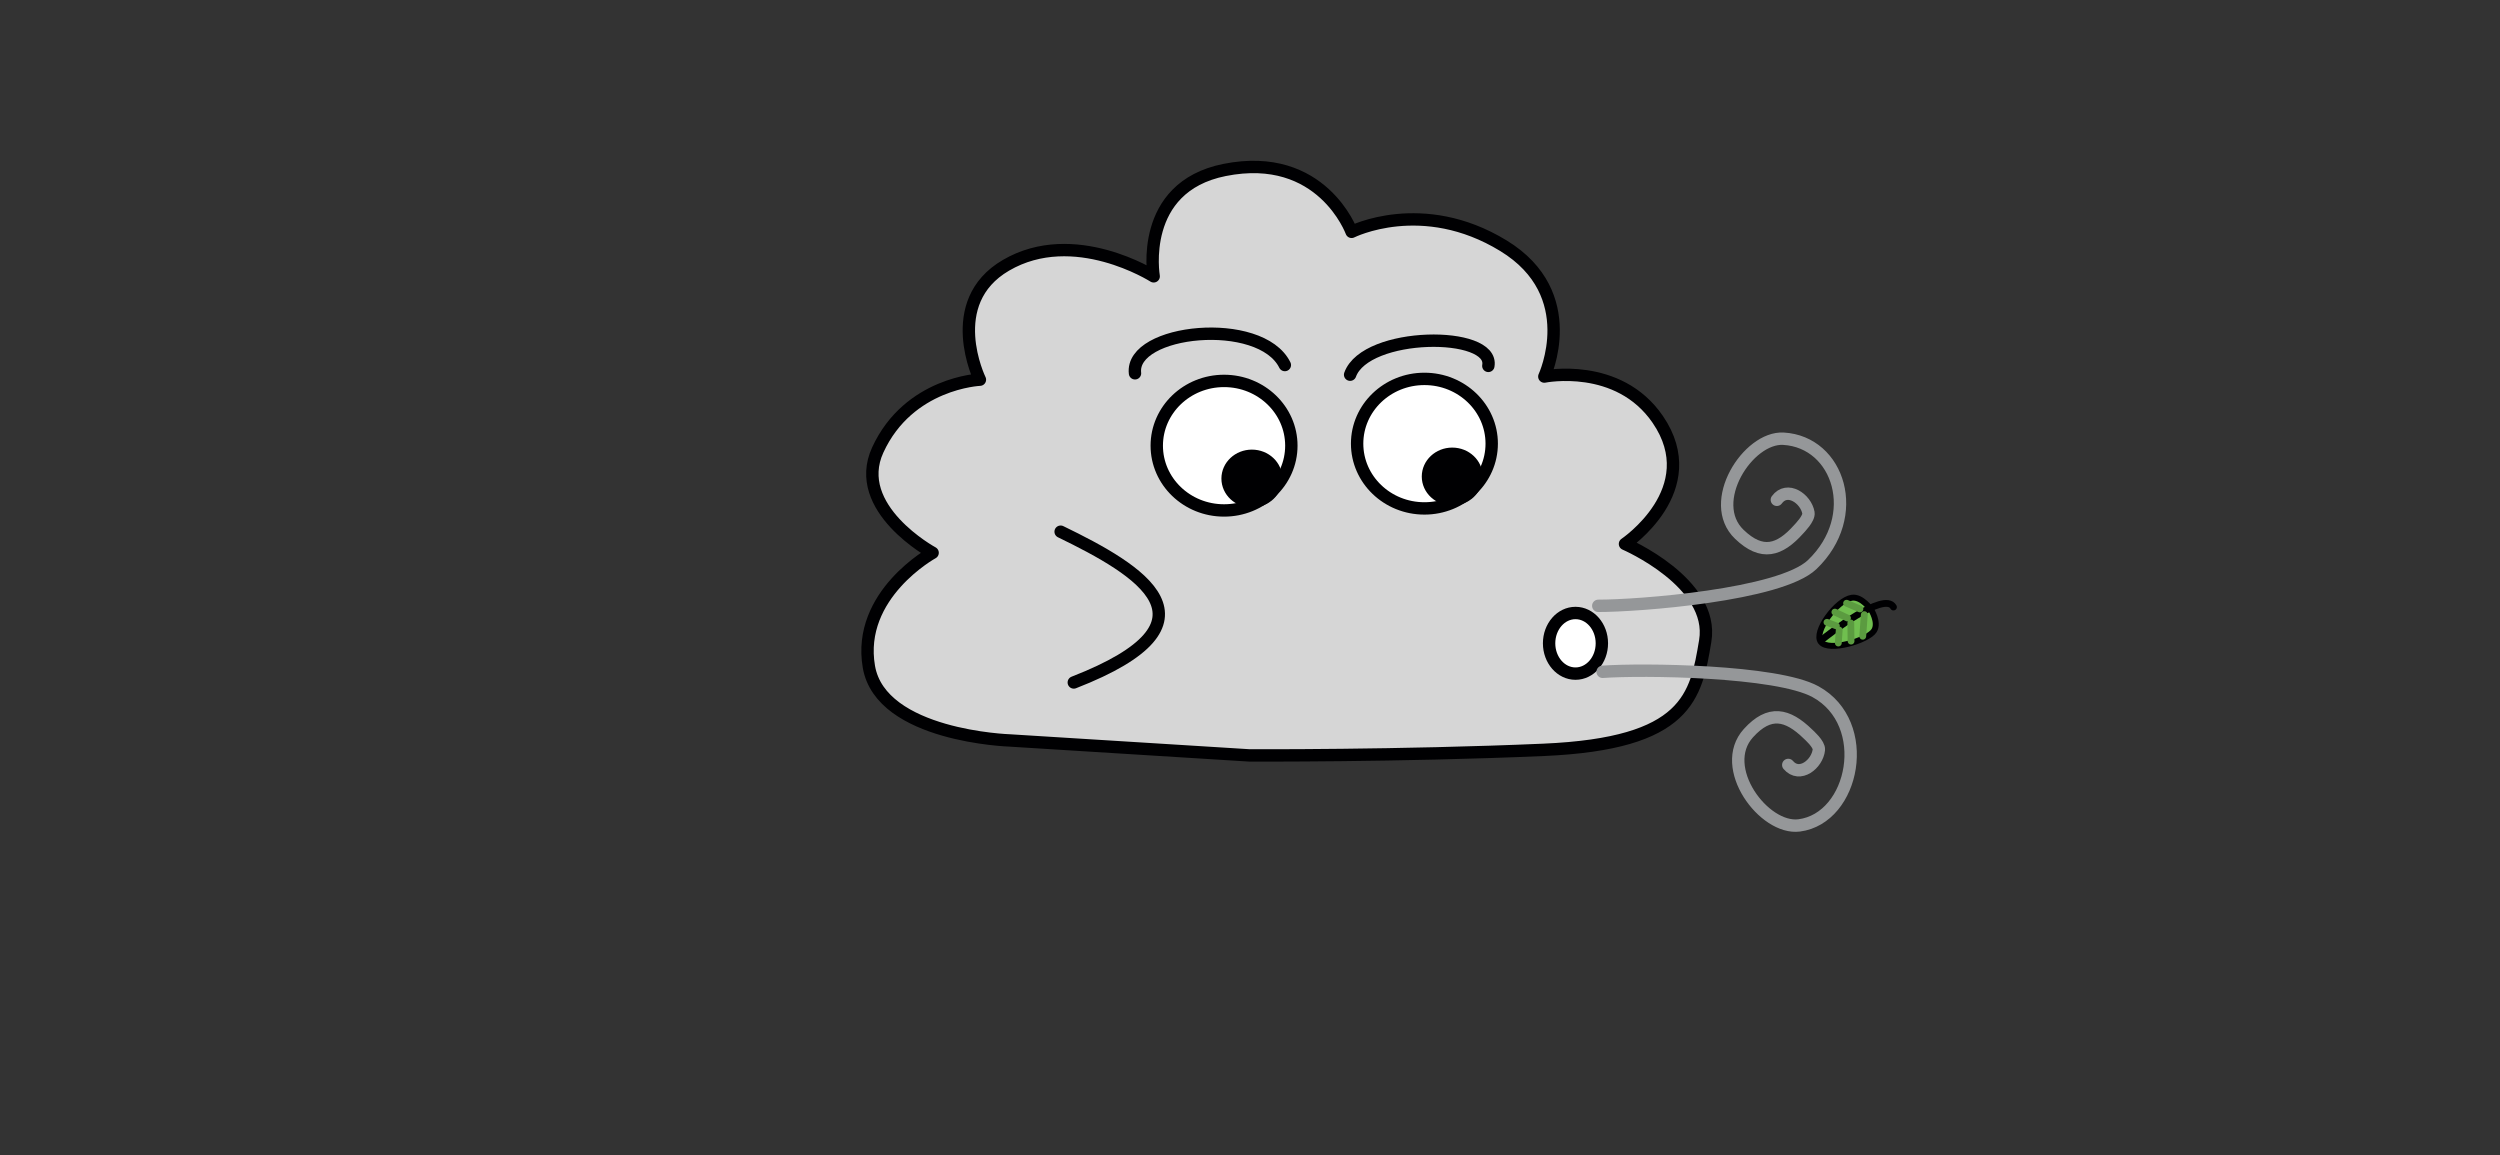 <?xml version="1.0" encoding="UTF-8" standalone="no"?>
<!DOCTYPE svg PUBLIC "-//W3C//DTD SVG 1.1//EN" "http://www.w3.org/Graphics/SVG/1.1/DTD/svg11.dtd">
<!-- Created with Vectornator (http://vectornator.io/) -->
<svg height="100%" stroke-miterlimit="10" style="fill-rule:nonzero;clip-rule:evenodd;stroke-linecap:round;stroke-linejoin:round;" version="1.1" viewBox="0 0 844 390" width="100%" xml:space="preserve" xmlns="http://www.w3.org/2000/svg" xmlns:vectornator="http://vectornator.io" xmlns:xlink="http://www.w3.org/1999/xlink">
<rect x="0" y="0" width="844" height="390" fill="#333333" stroke="none"/>
<defs/>
<g id="Layer-1" vectornator:layerName="Layer 1" visibility="hidden">
<path d="M476.579 139.343C492.797 143.381 506.953 158.016 506.953 158.016C506.953 158.016 548.802 204.908 538.831 235.442C528.86 265.975 508.132 283.048 467.07 280.151C454.481 279.262 445.122 267.839 418.793 267.79C392.464 267.742 377.21 279.896 361.755 279.956C346.3 280.015 339.547 266.965 315.884 266.174C292.221 265.384 302.348 275.435 267.103 276.793C231.859 278.152 240.938 274.819 215.376 261.723C189.814 248.627 195.13 212.67 195.13 212.67C195.13 212.67 163.044 198.9 167.281 182.445C171.518 165.989 203.428 150.863 203.428 150.863C203.428 150.863 208.257 118.797 225.061 111.1C241.865 103.403 266.32 113.895 266.32 113.895C266.32 113.895 273.87 84.308 289.008 81.632C304.146 78.956 326.872 103.191 326.872 103.191C326.872 103.191 360.244 87.578 376.203 101.12C392.162 114.662 399.357 155.815 399.357 155.815C399.357 155.815 399.514 133.562 415.524 126.985C431.534 120.408 449.495 137.23 449.495 137.23C449.495 137.23 460.361 135.305 476.579 139.343Z" fill="none" opacity="1" stroke="#959799" stroke-linecap="round" stroke-linejoin="round" stroke-width="4.178"/>
</g>
<g id="Layer-2" vectornator:layerName="Layer 2" visibility="hidden">
<path d="M229.765 329.195C200.417 333.211 195.374 306.386 195.374 306.386C195.374 306.386 187.048 327.919 153.658 318.126C125.038 309.733 129.881 283.716 129.881 283.716C129.881 283.716 104.417 295.27 85.209 270.529C66.959 247.02 95.706 232.224 95.706 232.224C95.706 232.224 66.312 234.284 62.993 210.693C59.544 186.179 85.365 179.598 85.365 179.598C85.365 179.598 57.601 161.874 67.291 142.399C78.427 120.017 102.806 132.534 102.806 132.534C102.806 132.534 90.886 106.11 112.791 94.208C136.187 81.497 162.518 99.467 162.518 99.467C162.518 99.467 158.237 69.239 187.55 64.315C220.599 58.763 229.765 86.519 229.765 86.519C229.765 86.519 236.976 55.884 271.98 64.315C311.287 73.782 301.029 95.451 301.029 95.451C301.029 95.451 318.05 74.835 344.926 92.418C371.185 109.597 353.017 131.607 353.017 131.607C353.017 131.607 376.084 122.285 388.832 142.203C404.311 166.389 374.783 179.289 374.783 179.289C374.783 179.289 406.165 180.599 404.879 211.002C403.591 241.455 370.313 241.801 370.313 241.801C370.313 241.801 387.254 265.234 370.614 279.488C351.175 296.14 326.56 278.464 326.56 278.464C326.56 278.464 334.143 307.643 307.726 318.435C282.901 328.577 262.303 305.15 262.303 305.15C262.303 305.15 261.023 324.918 229.765 329.195Z" fill="#ffffff" fill-rule="nonzero" opacity="1" stroke="#000002" stroke-linecap="butt" stroke-linejoin="round" stroke-width="4.178"/>
</g>
<g id="Layer-3" vectornator:layerName="Layer 3">
<path d="M421.809 255.025L340.893 249.975C340.893 249.975 297.382 248.585 293.338 225.108C289.134 200.713 314.853 186.624 314.853 186.624C314.853 186.624 287.252 171.661 296.337 151.896C306.778 129.181 330.819 128.181 330.819 128.181C330.819 128.181 318.089 102.137 339.616 89.566C362.61 76.139 389.482 93.289 389.482 93.289C389.482 93.289 384.271 63.207 413.418 57.381C446.281 50.813 456.298 78.272 456.298 78.272C456.298 78.272 480.157 66.213 507.563 82.959C534.339 99.321 521.362 127.127 521.362 127.127C521.362 127.127 546.305 122.073 559.661 141.589C575.879 165.285 548.594 183.631 548.594 183.631C548.594 183.631 578.969 196.683 575.683 216.387C572.573 235.028 569.837 251.036 521.088 253.149C472.34 255.263 421.809 255.025 421.809 255.025Z" fill="#d6d6d6" fill-rule="nonzero" opacity="1" stroke="#000002" stroke-linecap="butt" stroke-linejoin="round" stroke-width="4.178"/>
</g>
<g id="Layer-4" vectornator:layerName="Layer 4">
<path d="M522.976 217.181C522.976 211.529 526.964 206.947 531.882 206.947C536.801 206.947 540.789 211.529 540.789 217.181C540.789 222.833 536.801 227.415 531.882 227.415C526.964 227.415 522.976 222.833 522.976 217.181Z" fill="#ffffff" fill-rule="nonzero" opacity="1" stroke="#000002" stroke-linecap="butt" stroke-linejoin="round" stroke-width="4.178"/>
</g>
<g id="Layer-6" vectornator:layerName="Layer 6">
<path d="M358.068 179.5C384.902 192.53 414.681 210.092 362.51 230.402" fill="none" opacity="1" stroke="#000002" stroke-linecap="round" stroke-linejoin="round" stroke-width="4.178"/>
</g>
<g id="Layer-5" vectornator:layerName="Layer 5">
<path d="M390.523 150.461C390.523 138.386 400.694 128.597 413.241 128.597C425.788 128.597 435.96 138.386 435.96 150.461C435.96 162.537 425.788 172.326 413.241 172.326C400.694 172.326 390.523 162.537 390.523 150.461Z" fill="#ffffff" fill-rule="nonzero" opacity="1" stroke="#000002" stroke-linecap="butt" stroke-linejoin="round" stroke-width="4.178"/>
<path d="M458.166 149.778C458.166 137.703 468.337 127.914 480.884 127.914C493.431 127.914 503.602 137.703 503.602 149.778C503.602 161.853 493.431 171.642 480.884 171.642C468.337 171.642 458.166 161.853 458.166 149.778Z" fill="#ffffff" fill-rule="nonzero" opacity="1" stroke="#000002" stroke-linecap="butt" stroke-linejoin="round" stroke-width="4.178"/>
<path d="M414.437 161.564C414.437 157.319 418.108 153.878 422.636 153.878C427.164 153.878 430.835 157.319 430.835 161.564C430.835 165.809 427.164 169.251 422.636 169.251C418.108 169.251 414.437 165.809 414.437 161.564Z" fill="#000002" fill-rule="nonzero" opacity="1" stroke="#000002" stroke-linecap="butt" stroke-linejoin="round" stroke-width="4.178"/>
<path d="M482.079 160.881C482.079 156.636 485.75 153.194 490.279 153.194C494.807 153.194 498.478 156.636 498.478 160.881C498.478 165.126 494.807 168.568 490.279 168.568C485.75 168.568 482.079 165.126 482.079 160.881Z" fill="#000002" fill-rule="nonzero" opacity="1" stroke="#000002" stroke-linecap="butt" stroke-linejoin="round" stroke-width="4.178"/>
</g>
<g id="Layer-7" vectornator:layerName="Layer 7">
<path d="M383.176 126.026C381.427 111.149 425.556 106.616 433.764 123.238" fill="none" opacity="1" stroke="#000002" stroke-linecap="round" stroke-linejoin="round" stroke-width="4.178"/>
<path d="M455.8 126.498C461.076 111.866 504.624 111.596 502.464 123.524" fill="none" opacity="1" stroke="#000002" stroke-linecap="round" stroke-linejoin="round" stroke-width="4.178"/>
</g>
<clipPath id="ArtboardFrame">
<rect height="390" width="844" x="0" y="0"/>
</clipPath>
<g clip-path="url(#ArtboardFrame)" id="Layer-8" vectornator:layerName="Layer 8">
<path d="M931.393 163.357C984.342 162.109 1069.79 174.194 1114.82 143.973C1127.43 135.514 1139.44 119.312 1139.46 103.217C1139.49 83.486 1112.74 73.868 1097.19 73.786C1071.07 73.648 1043.78 84.027 1032.85 109.271C1019.38 140.421 1053.89 149.786 1074.78 141.921C1083.86 138.504 1096.38 128.868 1096.22 117.182C1096.05 104.272 1088.6 98.371 1080.63 102.457C1064.01 110.983 1080.96 119.628 1080.96 119.628" fill="none" opacity="1" stroke="#959799" stroke-linecap="round" stroke-linejoin="round" stroke-width="4.178"/>
<path d="M911.232 210.766C964.064 207.028 998.99 210.105 1046.66 235.957C1060.01 243.193 1077.22 259.794 1078.76 275.815C1080.64 295.456 1092.25 312.348 1076.78 313.892C1050.79 316.486 1022.64 308.72 1009.39 284.615C993.046 254.871 1026.52 242.301 1048.07 248.166C1057.43 250.715 1070.79 259.131 1071.73 270.779C1072.78 283.648 1065.92 290.223 1057.6 286.905C1040.25 279.98 1056.31 269.78 1056.31 269.78" fill="none" opacity="1" stroke="#959799" stroke-linecap="round" stroke-linejoin="round" stroke-width="4.178"/>
<path d="M539.572 204.526C552.802 204.557 600.998 200.952 611.81 190.595C628.888 174.237 620.851 149.195 602.105 148.112C590.1 147.418 575.943 169.598 587.204 180.394C594.853 187.729 600.784 185.882 607.193 178.717C607.558 178.309 610.855 174.985 610.533 173.133C609.702 168.352 603.352 163.962 599.862 168.738" fill="none" opacity="1" stroke="#959799" stroke-linecap="round" stroke-linejoin="round" stroke-width="4.178"/>
<path d="M541.047 226.802C554.242 225.837 599.821 226.317 612.94 233.532C632.371 244.218 626.031 276.254 607.408 278.659C595.482 280.199 579.795 259.075 590.264 247.509C597.377 239.653 603.423 241.076 610.323 247.771C610.715 248.151 614.239 251.234 614.049 253.105C613.558 257.932 607.533 262.76 603.714 258.243" fill="none" opacity="1" stroke="#959799" stroke-linecap="round" stroke-linejoin="round" stroke-width="4.178"/>
</g>
<g clip-path="url(#ArtboardFrame)" id="Layer-9" vectornator:layerName="Layer 9">
<g opacity="1">
<path d="M631.651 205.779C631.651 205.779 634.407 210.094 632.709 212.872C630.668 216.212 617.406 220.173 614.711 216.721C612.105 213.384 620.082 202.554 625.179 201.794C628.525 201.295 631.651 205.779 631.651 205.779Z" fill="#70bf4f" fill-rule="nonzero" opacity="1" stroke="#000002" stroke-linecap="round" stroke-linejoin="round" stroke-width="2.009"/>
<path d="M615.016 216.031C616.919 214.427 636.173 199.378 639.232 204.94" fill="none" opacity="1" stroke="#000002" stroke-linecap="round" stroke-linejoin="round" stroke-width="2.298"/>
<path d="M620.62 217.085L620.919 212.699" fill="none" opacity="1" stroke="#5b9b40" stroke-linecap="butt" stroke-linejoin="round" stroke-width="2.298"/>
<path d="M619.968 211.303L616.783 210.092" fill="none" opacity="1" stroke="#5b9b40" stroke-linecap="butt" stroke-linejoin="round" stroke-width="2.298"/>
<path d="M624.915 216.441L624.835 210.324" fill="none" opacity="1" stroke="#5b9b40" stroke-linecap="butt" stroke-linejoin="round" stroke-width="2.298"/>
<path d="M623.712 208.653L619.454 206.644" fill="none" opacity="1" stroke="#5b9b40" stroke-linecap="butt" stroke-linejoin="round" stroke-width="2.298"/>
<path d="M628.865 214.797L629.393 207.496" fill="none" opacity="1" stroke="#5b9b40" stroke-linecap="butt" stroke-linejoin="round" stroke-width="2.298"/>
<path d="M627.906 205.588L623.405 203.646" fill="none" opacity="1" stroke="#5b9b40" stroke-linecap="butt" stroke-linejoin="round" stroke-width="2.298"/>
</g>
<g opacity="1">
<path d="M1189.09 245.492C1189.09 245.492 1191.57 249.972 1189.7 252.637C1187.46 255.841 1173.97 258.957 1171.5 255.342C1169.11 251.847 1177.75 241.543 1182.89 241.106C1186.26 240.819 1189.09 245.492 1189.09 245.492Z" fill="#70bf4f" fill-rule="nonzero" opacity="1" stroke="#000002" stroke-linecap="round" stroke-linejoin="round" stroke-width="2.009"/>
<path d="M1171.85 254.672C1173.85 253.192 1194.01 239.389 1196.71 245.133" fill="none" opacity="1" stroke="#000002" stroke-linecap="round" stroke-linejoin="round" stroke-width="2.298"/>
<path d="M1177.37 256.078L1177.95 251.72" fill="none" opacity="1" stroke="#5b9b40" stroke-linecap="butt" stroke-linejoin="round" stroke-width="2.298"/>
<path d="M1177.09 250.267L1173.98 248.857" fill="none" opacity="1" stroke="#5b9b40" stroke-linecap="butt" stroke-linejoin="round" stroke-width="2.298"/>
<path d="M1181.7 255.707L1182.01 249.597" fill="none" opacity="1" stroke="#5b9b40" stroke-linecap="butt" stroke-linejoin="round" stroke-width="2.298"/>
<path d="M1180.99 247.859L1176.87 245.584" fill="none" opacity="1" stroke="#5b9b40" stroke-linecap="butt" stroke-linejoin="round" stroke-width="2.298"/>
<path d="M1185.75 254.316L1186.73 247.062" fill="none" opacity="1" stroke="#5b9b40" stroke-linecap="butt" stroke-linejoin="round" stroke-width="2.298"/>
<path d="M1185.37 245.064L1181 242.842" fill="none" opacity="1" stroke="#5b9b40" stroke-linecap="butt" stroke-linejoin="round" stroke-width="2.298"/>
</g>
<g opacity="1">
<path d="M1115.83 19.621C1115.83 19.621 1118.43 23.567 1116.9 26.151C1115.06 29.258 1102.87 33.083 1100.34 29.933C1097.9 26.887 1105.12 16.794 1109.81 16.028C1112.89 15.525 1115.83 19.621 1115.83 19.621Z" fill="#70bf4f" fill-rule="nonzero" opacity="1" stroke="#000002" stroke-linecap="round" stroke-linejoin="round" stroke-width="1.854"/>
<path d="M1100.61 29.292C1102.35 27.788 1119.92 13.658 1122.81 18.75" fill="none" opacity="1" stroke="#000002" stroke-linecap="round" stroke-linejoin="round" stroke-width="2.12"/>
<path d="M1105.8 30.193L1106.02 26.143" fill="none" opacity="1" stroke="#5b9b40" stroke-linecap="butt" stroke-linejoin="round" stroke-width="2.12"/>
<path d="M1105.12 24.867L1102.17 23.79" fill="none" opacity="1" stroke="#5b9b40" stroke-linecap="butt" stroke-linejoin="round" stroke-width="2.12"/>
<path d="M1109.75 29.544L1109.6 23.901" fill="none" opacity="1" stroke="#5b9b40" stroke-linecap="butt" stroke-linejoin="round" stroke-width="2.12"/>
<path d="M1108.54 22.374L1104.59 20.575" fill="none" opacity="1" stroke="#5b9b40" stroke-linecap="butt" stroke-linejoin="round" stroke-width="2.12"/>
<path d="M1113.38 27.977L1113.77 21.234" fill="none" opacity="1" stroke="#5b9b40" stroke-linecap="butt" stroke-linejoin="round" stroke-width="2.12"/>
<path d="M1112.37 19.493L1108.2 17.759" fill="none" opacity="1" stroke="#5b9b40" stroke-linecap="butt" stroke-linejoin="round" stroke-width="2.12"/>
</g>
</g>
</svg>

